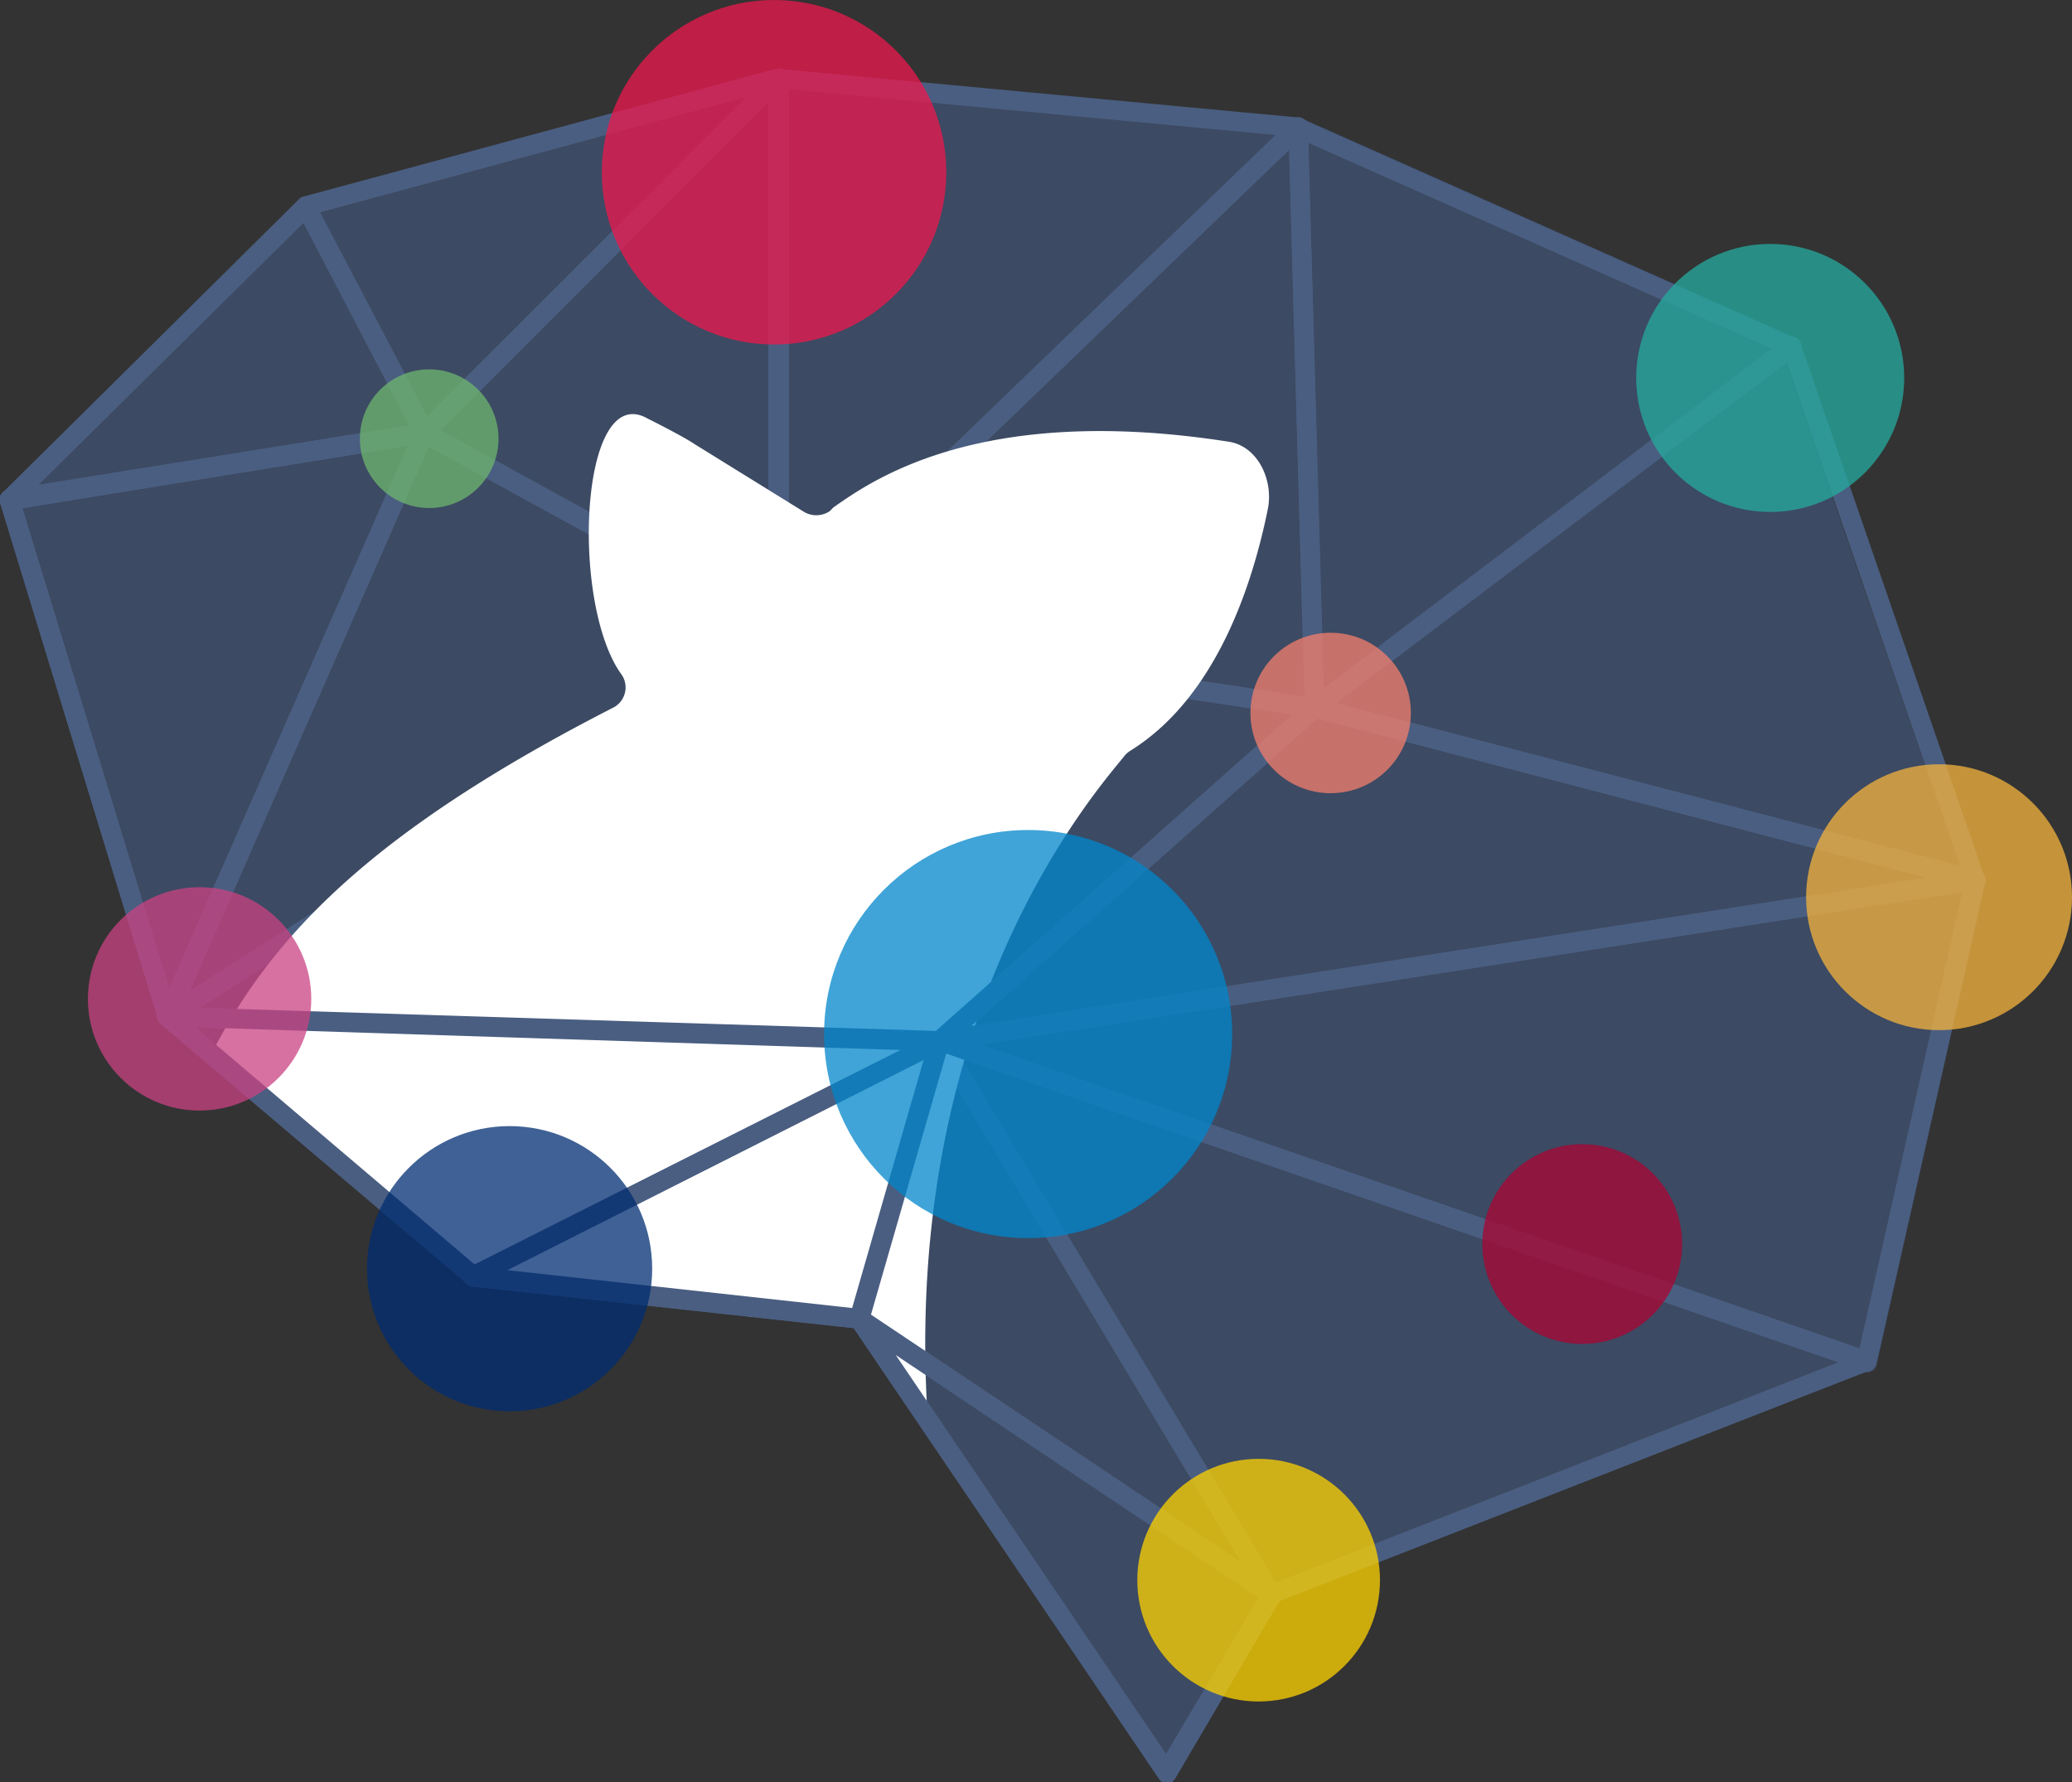 <svg xmlns="http://www.w3.org/2000/svg" viewBox="0 0 115.96 99.74"><rect x="0" y="0" width="115.96" height="99.74" fill="#333333" stroke="none"/><defs><style>.cls-1{fill:#3c4a63;}.cls-2{fill:#4a5e81;}.cls-3{fill:#fff;}.cls-4{fill:#ed174c;}.cls-10,.cls-11,.cls-12,.cls-13,.cls-4,.cls-5,.cls-6,.cls-7,.cls-8,.cls-9{opacity:0.75;}.cls-5{fill:#ffd200;}.cls-6{fill:#002d72;}.cls-7{fill:#24ab9f;}.cls-8{fill:#c94281;}.cls-9{fill:#6db56d;}.cls-10{fill:#f47e6c;}.cls-11{fill:#f5b33c;}.cls-12{fill:#0085ca;}.cls-13{fill:#a90533;}</style></defs><title>Asset 131</title><g id="Layer_2" data-name="Layer 2"><g id="Layer_1-2" data-name="Layer 1"><path class="cls-1" d="M104.65,75.68l-.58-.2-49.21-17L53.66,58,53,57.81l-.15,0h-.07s0,0,0,0h-.05a.46.46,0,0,0-.26,0h0l-.06,0h-.12l-.07.07,0,0h0v0s0,0,0,0h0l0,0v0a.05.05,0,0,0,0,0h0v0s0,0,0,0,0,.06,0,.09a.77.77,0,0,0,0,.15l0,.05v0h0l0,0,0,.07h0l.11.18.1.18.39.64h0L69.43,87.4l1.27,2.12a.66.66,0,0,0,.21.2l.11,0h0l.13,0h.1l.08,0h0l.16-.06,33.11-13,.07,0a.55.55,0,0,0,.27-.36v-.13A.54.54,0,0,0,104.65,75.68ZM71.41,88.55,53.84,59.27l49,17Z"/><polygon class="cls-1" points="102.87 76.23 71.41 88.55 53.84 59.27 102.87 76.23"/><path class="cls-1" d="M111.07,49.12a.24.24,0,0,0,0-.08.52.52,0,0,0-.2-.24.5.5,0,0,0-.2-.08.44.44,0,0,0-.2,0l-2.61.41h0l-53.47,8.3h0l-1.41.22-.38.06h-.14l-.06,0h0a0,0,0,0,1,0,0h-.07l-.07.07,0,0h0v0s0,0,0,0h0a0,0,0,0,1,0,0,0,0,0,0,1,0,0v0a.05.05,0,0,0,0,0h0v0s0,0,0,0,0,0,0,0v0a.77.77,0,0,0,0,.15l0,.05v0h0l0,0,0,0h0a.32.32,0,0,0,.08.09l.09.07,0,0h0l0,0h.08l.14.05h0L53,59l.89.31h0l49,17,1.42.5.18,0a.54.54,0,0,0,.27-.07.55.55,0,0,0,.27-.36v0l6.06-26.9v-.05s0,0,0,0v0h0A.39.39,0,0,0,111.07,49.12Zm-7,26.36-49.21-17,55-8.53Z"/><polygon class="cls-1" points="109.82 49.93 104.07 75.48 54.86 58.46 109.82 49.93"/><path class="cls-1" d="M111.07,49.12a.09.09,0,0,0,0,0v0l-10.28-29.8a.14.14,0,0,0,0-.07.26.26,0,0,0,0-.09l0,0-.06-.07-.1-.08-.12-.05a.56.56,0,0,0-.5.09l-.74.57h0L86.63,29,74.09,38.51h0l-.67.51-.19.14s0,0,0,0h0a.56.56,0,0,0-.18.41v0a.56.56,0,0,0,.31.48l.1,0h.06l.23.06,34.11,8.91h0l2.56.67h.28l.08,0,.1-.06a.27.27,0,0,0,.08-.07.71.71,0,0,0,.07-.09.25.25,0,0,0,0-.09l0-.07v-.05s0,0,0,0v0h0A.39.39,0,0,0,111.07,49.12ZM74.81,39.35,100,20.27l9.72,28.19Z"/><polygon class="cls-1" points="109.68 48.46 74.81 39.35 99.96 20.27 109.68 48.46"/><path class="cls-1" d="M111.07,49.12a.24.24,0,0,0,0-.08.52.52,0,0,0-.2-.24.38.38,0,0,0-.17-.08h0l-1-.26L74.81,39.35l-.7-.18h0l-.36-.09-.07,0h0a.49.49,0,0,0-.43.12h0l-.19.17-.69.61L52.81,57.31l-.42.38h0l-.09.08-.06,0a.55.55,0,0,0-.21.4h0v.1h0a.44.44,0,0,0,.14.28h0a.38.38,0,0,0,.17.12h0s0,0,0,0,0,0,0,0h.35l.26,0h0l.46-.07,1.38-.21,55-8.53.8-.13h.06l.08,0,.1-.06a.27.27,0,0,0,.08-.07.71.71,0,0,0,.07-.09.25.25,0,0,0,0-.09l0-.07v-.05s0,0,0,0v0h0A.39.39,0,0,0,111.07,49.12Zm-56.71,8.3L73.72,40.21l34.11,8.91Z"/><polygon class="cls-1" points="107.83 49.12 54.35 57.42 73.72 40.21 107.83 49.12"/><path class="cls-1" d="M100.77,19.24a.14.14,0,0,0,0-.07.26.26,0,0,0,0-.09l0,0-.06-.07-.1-.08-.06,0L72.94,6.66h0l-.06,0-.09,0h-.24a.24.24,0,0,0-.09,0l-.1,0a.24.24,0,0,0-.08.06l0,0a.54.54,0,0,0-.14.38l0,1.25L73,39v.66a.56.56,0,0,0,.31.48l.1,0h.24a.2.2,0,0,0,.11,0h0l.06,0h0l0,0,.87-.66L100,20.27l.61-.46a.55.55,0,0,0,.22-.5ZM86.63,29,74.09,38.51h0L73.23,8,99.16,19.5Z"/><polygon class="cls-1" points="99.16 19.5 86.63 29 74.09 38.51 73.23 7.99 99.16 19.5"/><path class="cls-1" d="M74.1,39.44a.55.55,0,0,0-.35-.36l-.07,0h0l-.23,0L73,39,44.78,34.73h0l-.64-.1-.37-.06h-.29l-.09,0-.07,0h0l0,0h0s0,0,0,0l0,0h0l0,.06a.22.22,0,0,0,0,.08.32.32,0,0,0,0,.09.06.06,0,0,0,0,0,.31.31,0,0,0,0,.1.28.28,0,0,0,0,.09.17.17,0,0,0,0,.1s0,0,0,.05l0,.08h0l0,.06.17.44,8.45,21.74h0l.12.31.11.29,0,0h0l0,.07,0,.05v0h0l0,0,0,0h0a.32.32,0,0,0,.08.09l.09.07h0l.08,0h.25l.09,0h0l0,0h0l.06,0,0,0,.11-.1h0l.22-.19.37-.32.69-.62h0L73.72,40.21l.17-.16,0,0a.51.51,0,0,0,.18-.42A.77.77,0,0,0,74.1,39.44ZM52.81,57.31,44.45,35.79,72.32,40Z"/><polygon class="cls-1" points="72.32 39.97 52.81 57.31 44.45 35.79 72.32 39.97"/><path class="cls-1" d="M74.11,39.17h0l0-.66h0L73.23,8l0-.86a.63.63,0,0,0,0-.19l0-.07a.94.94,0,0,0-.09-.12l0,0-.08,0v0l-.06,0-.09,0h-.24a.24.24,0,0,0-.09,0l-.1,0a.24.24,0,0,0-.08.06l0,0-.84.8L44.14,33.8h0l-.64.61-.23.23h0l0,0h0l0,0h0l0,.06a.22.22,0,0,0,0,.08.32.32,0,0,0,0,.09.06.06,0,0,0,0,0,.31.31,0,0,0,0,.1.28.28,0,0,0,0,.09v.07l0,0s0,0,0,.05a.61.61,0,0,0,.2.22l0,0h0l.09,0h.09l.18,0h0l.74.11L72.32,40l1.11.16h.24a.2.2,0,0,0,.11,0h0l.06,0h0l0,0a.51.51,0,0,0,.18-.42ZM44.78,34.73,72.14,8.39h0L73,39Z"/><polygon class="cls-1" points="73 38.96 44.78 34.73 72.14 8.39 73 38.96"/><path class="cls-1" d="M73.18,6.94l0-.07a.94.94,0,0,0-.09-.12l0,0-.08,0v0l-.06,0-.09,0h-.08l-29-2.76h-.09a.39.39,0,0,0-.15,0h0l-.14.06L43.22,4a.58.58,0,0,0-.18.41V35a.34.34,0,0,0,0,.14.55.55,0,0,0,.11.33h0a.31.31,0,0,0,.07.09h0a.45.45,0,0,0,.29.12h.18l.06,0h0l.09,0h0l0,0s0,0,0,0l.27-.25.54-.52h0L72.14,8.4h0L73,7.53a.56.56,0,0,0,.17-.4A.63.63,0,0,0,73.18,6.94Zm-29,26.86V5L71.41,7.56Z"/><polygon class="cls-1" points="71.41 7.56 44.14 33.8 44.15 4.98 71.41 7.56"/><path class="cls-1" d="M44.08,4.09,44,4l0,0,0,0-.06,0-.08,0-.08,0H43.6l-.14,0h0l-.06,0-.08,0L43.22,4V4L41.75,5.44h0L23.88,23.31l-.51.5a.56.56,0,0,0-.14.2h0a.57.57,0,0,0,0,.29.61.61,0,0,0,0,.13l0,0s0,0,0,0l0,.06a.08.08,0,0,0,0,0,.2.2,0,0,0,.09.07.08.08,0,0,0,0,0l.16.08L24,25,42.5,35.14h0l.64.35.05,0h0l.07,0,0,0h0l.09,0h.26l.06,0h0l.09,0h0l0,0,0,0,0,0,.07-.09h0a.69.69,0,0,0,0-.13.32.32,0,0,0,0-.14V4.37A.55.55,0,0,0,44.08,4.09Zm-19.43,20L43,5.7V34.17Z"/><polygon class="cls-1" points="43.04 5.7 43.04 34.17 24.65 24.1 43.04 5.7"/><path class="cls-1" d="M24.27,24.11v0s0-.08,0-.11l0,0-.06-.12-.27-.52-6-11.42-.32-.61a.53.53,0,0,0-.4-.28H17a.31.31,0,0,0-.12.05.2.2,0,0,0-.09.07l0,0L.16,27.56h0a.28.28,0,0,0-.07.09.41.41,0,0,0,0,.09.19.19,0,0,0,0,.08.37.37,0,0,0,0,.24H0v.06l0,.06a.55.55,0,0,0,.49.3H.64l.62-.1,21.56-3.46h0l.81-.13.16,0h0l.13,0a.6.6,0,0,0,.11-.06.67.67,0,0,0,.17-.2v0l0-.1a.36.36,0,0,0,0-.11v0A.5.5,0,0,0,24.27,24.11Zm-22.11,3L17,12.46l5.92,11.35Z"/><polygon class="cls-1" points="22.89 23.81 2.16 27.14 16.97 12.46 22.89 23.81"/><path class="cls-1" d="M44.08,4.09,44,4l0,0,0,0-.06,0-.08,0-.08,0H43.6a.44.44,0,0,0-.15,0l-.06,0L17,11H17a.31.31,0,0,0-.12.05.2.2,0,0,0-.09.07.45.45,0,0,0-.15.19.54.54,0,0,0,0,.48l.34.66,5.92,11.35.23.45.1.18,0,0s0,0,0,0l0,.06a.08.08,0,0,0,0,0,.2.2,0,0,0,.09.07.55.55,0,0,0,.22.1h.17l.13,0a.6.6,0,0,0,.11-.06l.07-.06.07-.07.44-.45h0L43,5.7l1-.94a.59.59,0,0,0,.16-.39A.55.55,0,0,0,44.08,4.09ZM23.88,23.31l-6-11.42L41.74,5.44h0Z"/><polygon class="cls-1" points="41.74 5.44 23.88 23.31 17.92 11.89 41.74 5.44"/><path class="cls-1" d="M24.27,24.11v0s0-.08,0-.11l0,0a.21.21,0,0,0,0-.06.47.47,0,0,0-.17-.14h0a.11.11,0,0,0-.08,0h0a.36.36,0,0,0-.14,0h-.09l-.18,0-.58.09L2.16,27.13l-1.7.28a.52.52,0,0,0-.3.16.28.28,0,0,0-.07.09.41.41,0,0,0,0,.09.19.19,0,0,0,0,.08.37.37,0,0,0,0,.24H0v.06L8.81,56.91s0,0,0,0l0,.09a0,0,0,0,0,0,0h0l0,0a.44.44,0,0,0,.15.23l0,0,.06,0a.09.09,0,0,0,.06,0l0,0h.24l.08,0,.14-.06h0a.55.55,0,0,0,.21-.24l.33-.74.4-.91h0L24,25l.2-.45,0-.07v0l0-.1a.36.36,0,0,0,0-.11v0A.5.5,0,0,0,24.27,24.11ZM9.47,55.31,1.26,28.4l21.56-3.46Z"/><polygon class="cls-1" points="22.82 24.94 9.47 55.31 1.26 28.39 22.82 24.94"/><path class="cls-1" d="M44.12,34.94l0,0a.3.3,0,0,0,0-.08s0,0,0,0A.31.31,0,0,0,44,34.7l-.12-.08-.08,0-.27-.15L43,34.17,24.65,24.1h0l-.49-.27L24,23.75h0a.11.11,0,0,0-.08,0h0a.36.36,0,0,0-.14,0h-.09l-.09,0a.57.57,0,0,0-.19.1.56.56,0,0,0-.14.2h0l-.1.24-.3.67h0L8.93,56.55a.52.52,0,0,0-.12.34v0s0,0,0,0a.46.46,0,0,0,.23.41s0,0,0,0h0a.27.27,0,0,0,.11.05h.25l.08,0,.14-.06h0l1.5-1h0L43.32,35.93l.38-.25h0l.14-.09h0l0,0,0,0,0,0,.07-.09h0a.69.69,0,0,0,0-.13.32.32,0,0,0,0-.14v0A.68.68,0,0,0,44.12,34.94ZM10.62,55.45,24,25,42.5,35.14Z"/><polygon class="cls-1" points="42.5 35.14 10.62 55.45 24 25 42.5 35.14"/><path class="cls-1" d="M71.71,89.1a.47.47,0,0,0-.06-.15l-.24-.4L53.84,59.27h0l-.36-.6-.19-.31-.2-.34h0L53,57.92h0l-.08-.08h0l-.07,0h-.07s0,0,0,0h-.36l-.06,0h-.12l-.07.07,0,0h0v0s0,0,0,0h0a0,0,0,0,1,0,0l0,.08v0l0,.09h0l0,.05-.14.51h0l-.15.54-4,13.88-.11.4,0,.08v0a.5.5,0,0,0,.08.39l0,.06.1.09.12.08h0l2.23,1.49L70.44,89.4h0l.43.29,0,0,.11,0h0l.13,0h.1l.08,0h0a.54.54,0,0,0,.16-.1l.07-.08,0,0a.6.6,0,0,0,.08-.29A.3.3,0,0,0,71.71,89.1Zm-6.59-4.58-16.39-11h0l4-13.94L69.43,87.4Z"/><polygon class="cls-1" points="69.43 87.41 65.12 84.52 48.73 73.57 52.76 59.63 69.43 87.41"/><path class="cls-1" d="M53.12,58.13l0-.11h0L53,57.92h0l-.08-.08h0l-.07,0h0l0,0h0s0,0,0,0h-.36l-.06,0h-.07l-.06,0-.34.17-1.49.75h0l-23.84,12-.32.17a.56.56,0,0,0-.3.59.56.56,0,0,0,.17.3l0,0a.36.36,0,0,0,.18.1l.06,0h.12l21.29,2.36h.31a.56.56,0,0,0,.53-.4l.11-.39h0l4-13.95L53,59l.07-.22h0l0-.18h0l0-.11h0l0-.09s0,0,0,0a.09.09,0,0,0,0,0A.5.5,0,0,0,53.12,58.13ZM47.69,73.2l-19.3-2.13L51.7,59.32h0Z"/><polygon class="cls-1" points="51.7 59.32 47.69 73.2 28.39 71.07 51.7 59.32"/><path class="cls-1" d="M53.12,58.13l0-.11h0L53,57.81l-.07-.17-.13-.33L44.45,35.79l-.21-.54-.1-.25,0-.06,0,0a.3.3,0,0,0,0-.08s0,0,0,0A.31.31,0,0,0,44,34.7l-.12-.08-.09,0,0,0h-.23l-.09,0-.07,0h-.08l-.2.13-.53.34h0L10.62,55.45h0l-1.52,1h0a.18.18,0,0,0-.07,0,.54.54,0,0,0-.15.21.51.51,0,0,0,0,.32,0,0,0,0,0,0,0,.08.08,0,0,0,0,0,.44.44,0,0,0,.15.23l0,0h0l.06,0a.09.09,0,0,0,.06,0l0,0h.17l1.56.05L50.4,58.73h0l1.45.05h0l.41,0h.46l.05,0h0l0,0h0l.06,0,0,0a.61.61,0,0,0,.12-.16v0s0,0,0,0h0l0-.09s0,0,0,0a.09.09,0,0,0,0,0A.5.5,0,0,0,53.12,58.13Zm-37.81-1.6-4.12-.13L43.32,35.93l8.45,21.74h0Z"/><polygon class="cls-1" points="51.77 57.67 15.31 56.53 11.19 56.4 43.32 35.93 51.77 57.67"/><path class="cls-1" d="M53.12,58.13l0-.11h0L53,57.92h0l-.08-.08h0l-.07,0h-.07s0,0,0,0h-.4l-.61,0L15.31,56.53l-4.12-.13h0l-1,0-.82,0a.61.61,0,0,0-.3.08L9,56.48a.54.54,0,0,0-.15.21.51.51,0,0,0,0,.32,0,0,0,0,0,0,0,.08.08,0,0,0,0,0,.44.44,0,0,0,.15.23l0,0h0l0,0h0l17,14.45,0,0a.36.36,0,0,0,.18.1l.06,0h.12a.5.5,0,0,0,.24-.06l1.66-.84L51.7,59.32h0l.67-.34.26-.13h0l.13-.07.05,0,0,0h0l.06,0,0,0a.61.61,0,0,0,.12-.16s0,0,0-.06h0l0-.09s0,0,0,0a.09.09,0,0,0,0,0A.5.5,0,0,0,53.12,58.13ZM26.56,70.76,10.94,57.49,50.4,58.73Z"/><polygon class="cls-1" points="50.4 58.73 26.56 70.76 10.94 57.49 50.4 58.73"/><path class="cls-1" d="M71.71,89.1a.47.47,0,0,0-.06-.15.44.44,0,0,0-.16-.17L69.43,87.4l-4.31-2.88-16.39-11-.33-.23a.57.57,0,0,0-.7.07.76.76,0,0,0-.12.19l0,.08v0a.5.5,0,0,0,.08.39l0,.06.1.16,17,25.17a.55.55,0,0,0,.46.24h0a.53.53,0,0,0,.46-.27l5.79-9.79.07-.12,0,0a.6.6,0,0,0,.08-.29A.3.3,0,0,0,71.71,89.1Zm-6.45,9.06L50.13,75.83,70.44,89.4h0Z"/><polygon class="cls-1" points="70.44 89.41 70.44 89.41 65.26 98.16 50.13 75.83 70.44 89.41"/><path class="cls-2" d="M70.71,89.52l-18.6-31a.56.56,0,0,1,0-.64.53.53,0,0,1,.6-.17l51.89,18a.56.56,0,0,1,0,1l-33.29,13a.48.48,0,0,1-.2,0A.55.55,0,0,1,70.71,89.52ZM53.84,59.27,71.41,88.55l31.46-12.32Z"/><path class="cls-2" d="M104.29,76.72,52.4,58.77A.55.55,0,0,1,52,58.2a.53.53,0,0,1,.46-.49l58-9a.53.53,0,0,1,.49.17.54.54,0,0,1,.14.5L105,76.32a.53.53,0,0,1-.27.36.54.54,0,0,1-.27.07A.57.57,0,0,1,104.29,76.72ZM54.86,58.46l49.21,17,5.75-25.56Z"/><path class="cls-2" d="M110.4,49.79l-37-9.66a.54.54,0,0,1-.4-.42.56.56,0,0,1,.21-.55L99.91,18.93a.54.54,0,0,1,.49-.09.55.55,0,0,1,.36.35l10.3,29.88a.55.55,0,0,1-.12.56.55.55,0,0,1-.4.18ZM74.81,39.35l34.87,9.11L100,20.27Z"/><path class="cls-2" d="M52.57,58.8a.55.55,0,0,1-.56-.55.58.58,0,0,1,.28-.48L73.2,39.19a.56.56,0,0,1,.51-.12l37,9.65a.55.55,0,0,1-.06,1.08l-57.95,9h-.1ZM73.72,40.21,54.35,57.42l53.48-8.3Z"/><path class="cls-2" d="M73.33,40.1a.54.54,0,0,1-.31-.48L72.11,7.14a.52.52,0,0,1,.24-.47.56.56,0,0,1,.53,0l27.58,12.25a.56.56,0,0,1,.33.44.55.55,0,0,1-.22.5L73.9,40a.55.55,0,0,1-.33.11A.69.69,0,0,1,73.33,40.1ZM73.23,8l.86,30.52,25.07-19Z"/><path class="cls-2" d="M52.45,58.79a.56.56,0,0,1-.38-.34l-9-23.15a.56.56,0,0,1,.09-.54.53.53,0,0,1,.51-.2l30,4.5a.55.55,0,0,1,.29.95L53,58.66a.55.55,0,0,1-.37.14Zm-8-23,8.36,21.52L72.32,40Z"/><path class="cls-2" d="M73.49,40.15l-30-4.5a.57.57,0,0,1-.45-.38.55.55,0,0,1,.15-.56l29.07-28a.54.54,0,0,1,.59-.11.55.55,0,0,1,.34.49l.91,32.48a.51.51,0,0,1-.18.42.59.59,0,0,1-.37.14ZM44.78,34.72,73,39,72.14,8.39Z"/><path class="cls-2" d="M43.58,35.66A.55.55,0,0,1,43,35.1.68.68,0,0,1,43,35V4.37A.54.54,0,0,1,43.23,4a.57.57,0,0,1,.42-.14L72.71,6.58a.54.54,0,0,1,.47.37.55.55,0,0,1-.14.58L44,35.5a.55.55,0,0,1-.38.16ZM44.15,5V33.81L71.41,7.56Z"/><path class="cls-2" d="M43.32,35.59,23.47,24.72a.57.57,0,0,1-.28-.41.54.54,0,0,1,.15-.47L43.21,4a.54.54,0,0,1,.6-.12.54.54,0,0,1,.34.51V35.1a.55.55,0,0,1-.27.48.57.57,0,0,1-.28.08A.68.68,0,0,1,43.32,35.59ZM24.65,24.1,43,34.17V5.7Z"/><path class="cls-2" d="M.06,28.2a.55.55,0,0,1,.1-.64L16.73,11.15A.54.54,0,0,1,17.2,11a.52.52,0,0,1,.4.29L24.22,24a.52.52,0,0,1,0,.5.56.56,0,0,1-.41.3L.64,28.5H.55A.55.55,0,0,1,.06,28.2ZM17,12.46,2.16,27.14l20.73-3.33Z"/><path class="cls-2" d="M23.65,24.78a.57.57,0,0,1-.4-.29L16.62,11.8a.58.58,0,0,1,0-.48A.56.56,0,0,1,17,11L43.45,3.84a.56.56,0,0,1,.63.25.58.58,0,0,1-.09.67L24.13,24.62a.55.55,0,0,1-.4.16ZM17.92,11.89l6,11.42L41.74,5.44Z"/><path class="cls-2" d="M9.35,57.44a.56.56,0,0,1-.5-.39L0,28.11a.59.59,0,0,1,.06-.45.58.58,0,0,1,.38-.25l23.19-3.72a.57.57,0,0,1,.52.2.55.55,0,0,1,.07.56L9.89,57.11a.56.56,0,0,1-.51.33Zm-8.09-29L9.47,55.31,22.82,24.94Z"/><path class="cls-2" d="M9.36,57.44a.55.55,0,0,1-.55-.55.52.52,0,0,1,.12-.34L23.23,24a.55.55,0,0,1,.33-.3.53.53,0,0,1,.44,0L43.85,34.62a.54.54,0,0,1,.29.47.56.56,0,0,1-.25.48L9.68,57.36a.54.54,0,0,1-.3.08ZM24,25,10.62,55.45,42.51,35.14Z"/><path class="cls-2" d="M70.87,89.7,47.78,74.26a.54.54,0,0,1-.22-.61L52.05,58.1a.59.59,0,0,1,.46-.4.57.57,0,0,1,.55.27L71.65,89a.55.55,0,0,1-.09.69.55.55,0,0,1-.38.15A.59.59,0,0,1,70.87,89.7ZM48.73,73.57,69.44,87.41,52.76,59.62Z"/><path class="cls-2" d="M48,74.35,26.43,72a.56.56,0,0,1-.49-.45.56.56,0,0,1,.3-.59l26.1-13.17a.55.55,0,0,1,.6.07.52.52,0,0,1,.17.57L48.62,74a.56.56,0,0,1-.53.4ZM28.39,71.08l19.3,2.12,4-13.89Z"/><path class="cls-2" d="M52.57,58.8,9.36,57.44a.53.53,0,0,1-.51-.4.54.54,0,0,1,.23-.61L43.29,34.64a.56.56,0,0,1,.47-.06.54.54,0,0,1,.34.32l9,23.15a.55.55,0,0,1-.52.75ZM11.18,56.4l40.59,1.27L43.32,35.93Z"/><path class="cls-2" d="M26.13,71.84,9,57.31a.54.54,0,0,1-.15-.62.55.55,0,0,1,.53-.35L52.6,57.7a.56.56,0,0,1,.52.43.53.53,0,0,1-.29.61L26.73,71.91a.5.5,0,0,1-.24.06A.53.53,0,0,1,26.13,71.84ZM10.94,57.49,26.56,70.76l23.84-12Z"/><path class="cls-2" d="M64.84,99.5,47.63,74.11a.55.55,0,0,1,.07-.7.57.57,0,0,1,.7-.07L71.49,88.78a.55.55,0,0,1,.16.74l-5.88,10a.53.53,0,0,1-.46.27h0A.54.54,0,0,1,64.84,99.5ZM50.13,75.83,65.26,98.16l5.18-8.75Z"/><path class="cls-3" d="M12,58.65c3.37-6.37,8.87-12.17,22.34-19.06a1.27,1.27,0,0,0,.41-1.89c-2.84-4-2.29-16.38,1.47-14.29h0s2,1,2.63,1.43l6.09,3.77a1.35,1.35,0,0,0,1.49,0c.09-.07.15-.17.25-.24,2.12-1.48,8.2-5.82,22.09-3.65,1.62.25,2.5,2.13,2.19,3.74C70.19,32.27,68.25,38.9,63.28,42a1.34,1.34,0,0,0-.34.29c-1.44,1.82-12.61,14.17-11,37.4a13.18,13.18,0,0,0-3-5c-1-1-3-2-6-1H42c-.29-.23-3.66-.87-4-1-2.2-.86-10-1-11-1"/><path class="cls-2" d="M26.13,71.84,9,57.31a.54.54,0,0,1-.15-.62.55.55,0,0,1,.53-.35L52.6,57.7a.56.56,0,0,1,.52.43.53.53,0,0,1-.29.61L26.73,71.91a.5.5,0,0,1-.24.06A.53.53,0,0,1,26.13,71.84ZM10.94,57.49,26.56,70.76l23.84-12Z"/><path class="cls-2" d="M48,74.35,26.43,72a.56.56,0,0,1-.49-.45.56.56,0,0,1,.3-.59l26.1-13.17a.55.55,0,0,1,.6.07.52.52,0,0,1,.17.57L48.62,74a.56.56,0,0,1-.53.4ZM28.39,71.08l19.3,2.12,4-13.89Z"/><path class="cls-2" d="M64.84,99.5,47.63,74.11a.55.55,0,0,1,.07-.7.57.57,0,0,1,.7-.07L71.49,88.78a.55.55,0,0,1,.16.74l-5.88,10a.53.53,0,0,1-.46.27h0A.54.54,0,0,1,64.84,99.5ZM50.13,75.83,65.26,98.16l5.18-8.75Z"/><path class="cls-2" d="M9.35,57.44a.56.56,0,0,1-.5-.39L0,28.11a.59.59,0,0,1,.06-.45.58.58,0,0,1,.38-.25l23.19-3.72a.57.57,0,0,1,.52.2.55.55,0,0,1,.07.56L9.89,57.11a.56.56,0,0,1-.51.33Zm-8.09-29L9.47,55.31,22.82,24.94Z"/><path class="cls-2" d="M104.29,76.72,52.4,58.77A.55.55,0,0,1,52,58.2a.53.53,0,0,1,.46-.49l58-9a.53.53,0,0,1,.49.17.54.54,0,0,1,.14.5L105,76.32a.53.53,0,0,1-.27.36.54.54,0,0,1-.27.07A.57.57,0,0,1,104.29,76.72ZM54.86,58.46l49.21,17,5.75-25.56Z"/><path class="cls-2" d="M52.57,58.8a.55.55,0,0,1-.56-.55.58.58,0,0,1,.28-.48L73.2,39.19a.56.56,0,0,1,.51-.12l37,9.65a.55.55,0,0,1-.06,1.08l-57.95,9h-.1ZM73.72,40.21,54.35,57.42l53.48-8.3Z"/><circle class="cls-4" cx="43.32" cy="9.64" r="9.64"/><circle class="cls-5" cx="70.44" cy="88.43" r="6.79"/><circle class="cls-6" cx="28.52" cy="71" r="7.98"/><circle class="cls-7" cx="99.07" cy="21.15" r="7.5"/><circle class="cls-8" cx="11.17" cy="55.9" r="6.25"/><circle class="cls-9" cx="24.02" cy="24.55" r="3.88"/><circle class="cls-10" cx="74.47" cy="39.9" r="4.49"/><circle class="cls-11" cx="108.52" cy="50.21" r="7.44"/><circle class="cls-12" cx="57.54" cy="57.87" r="11.42"/><circle class="cls-13" cx="88.55" cy="69.62" r="5.59"/></g></g></svg>